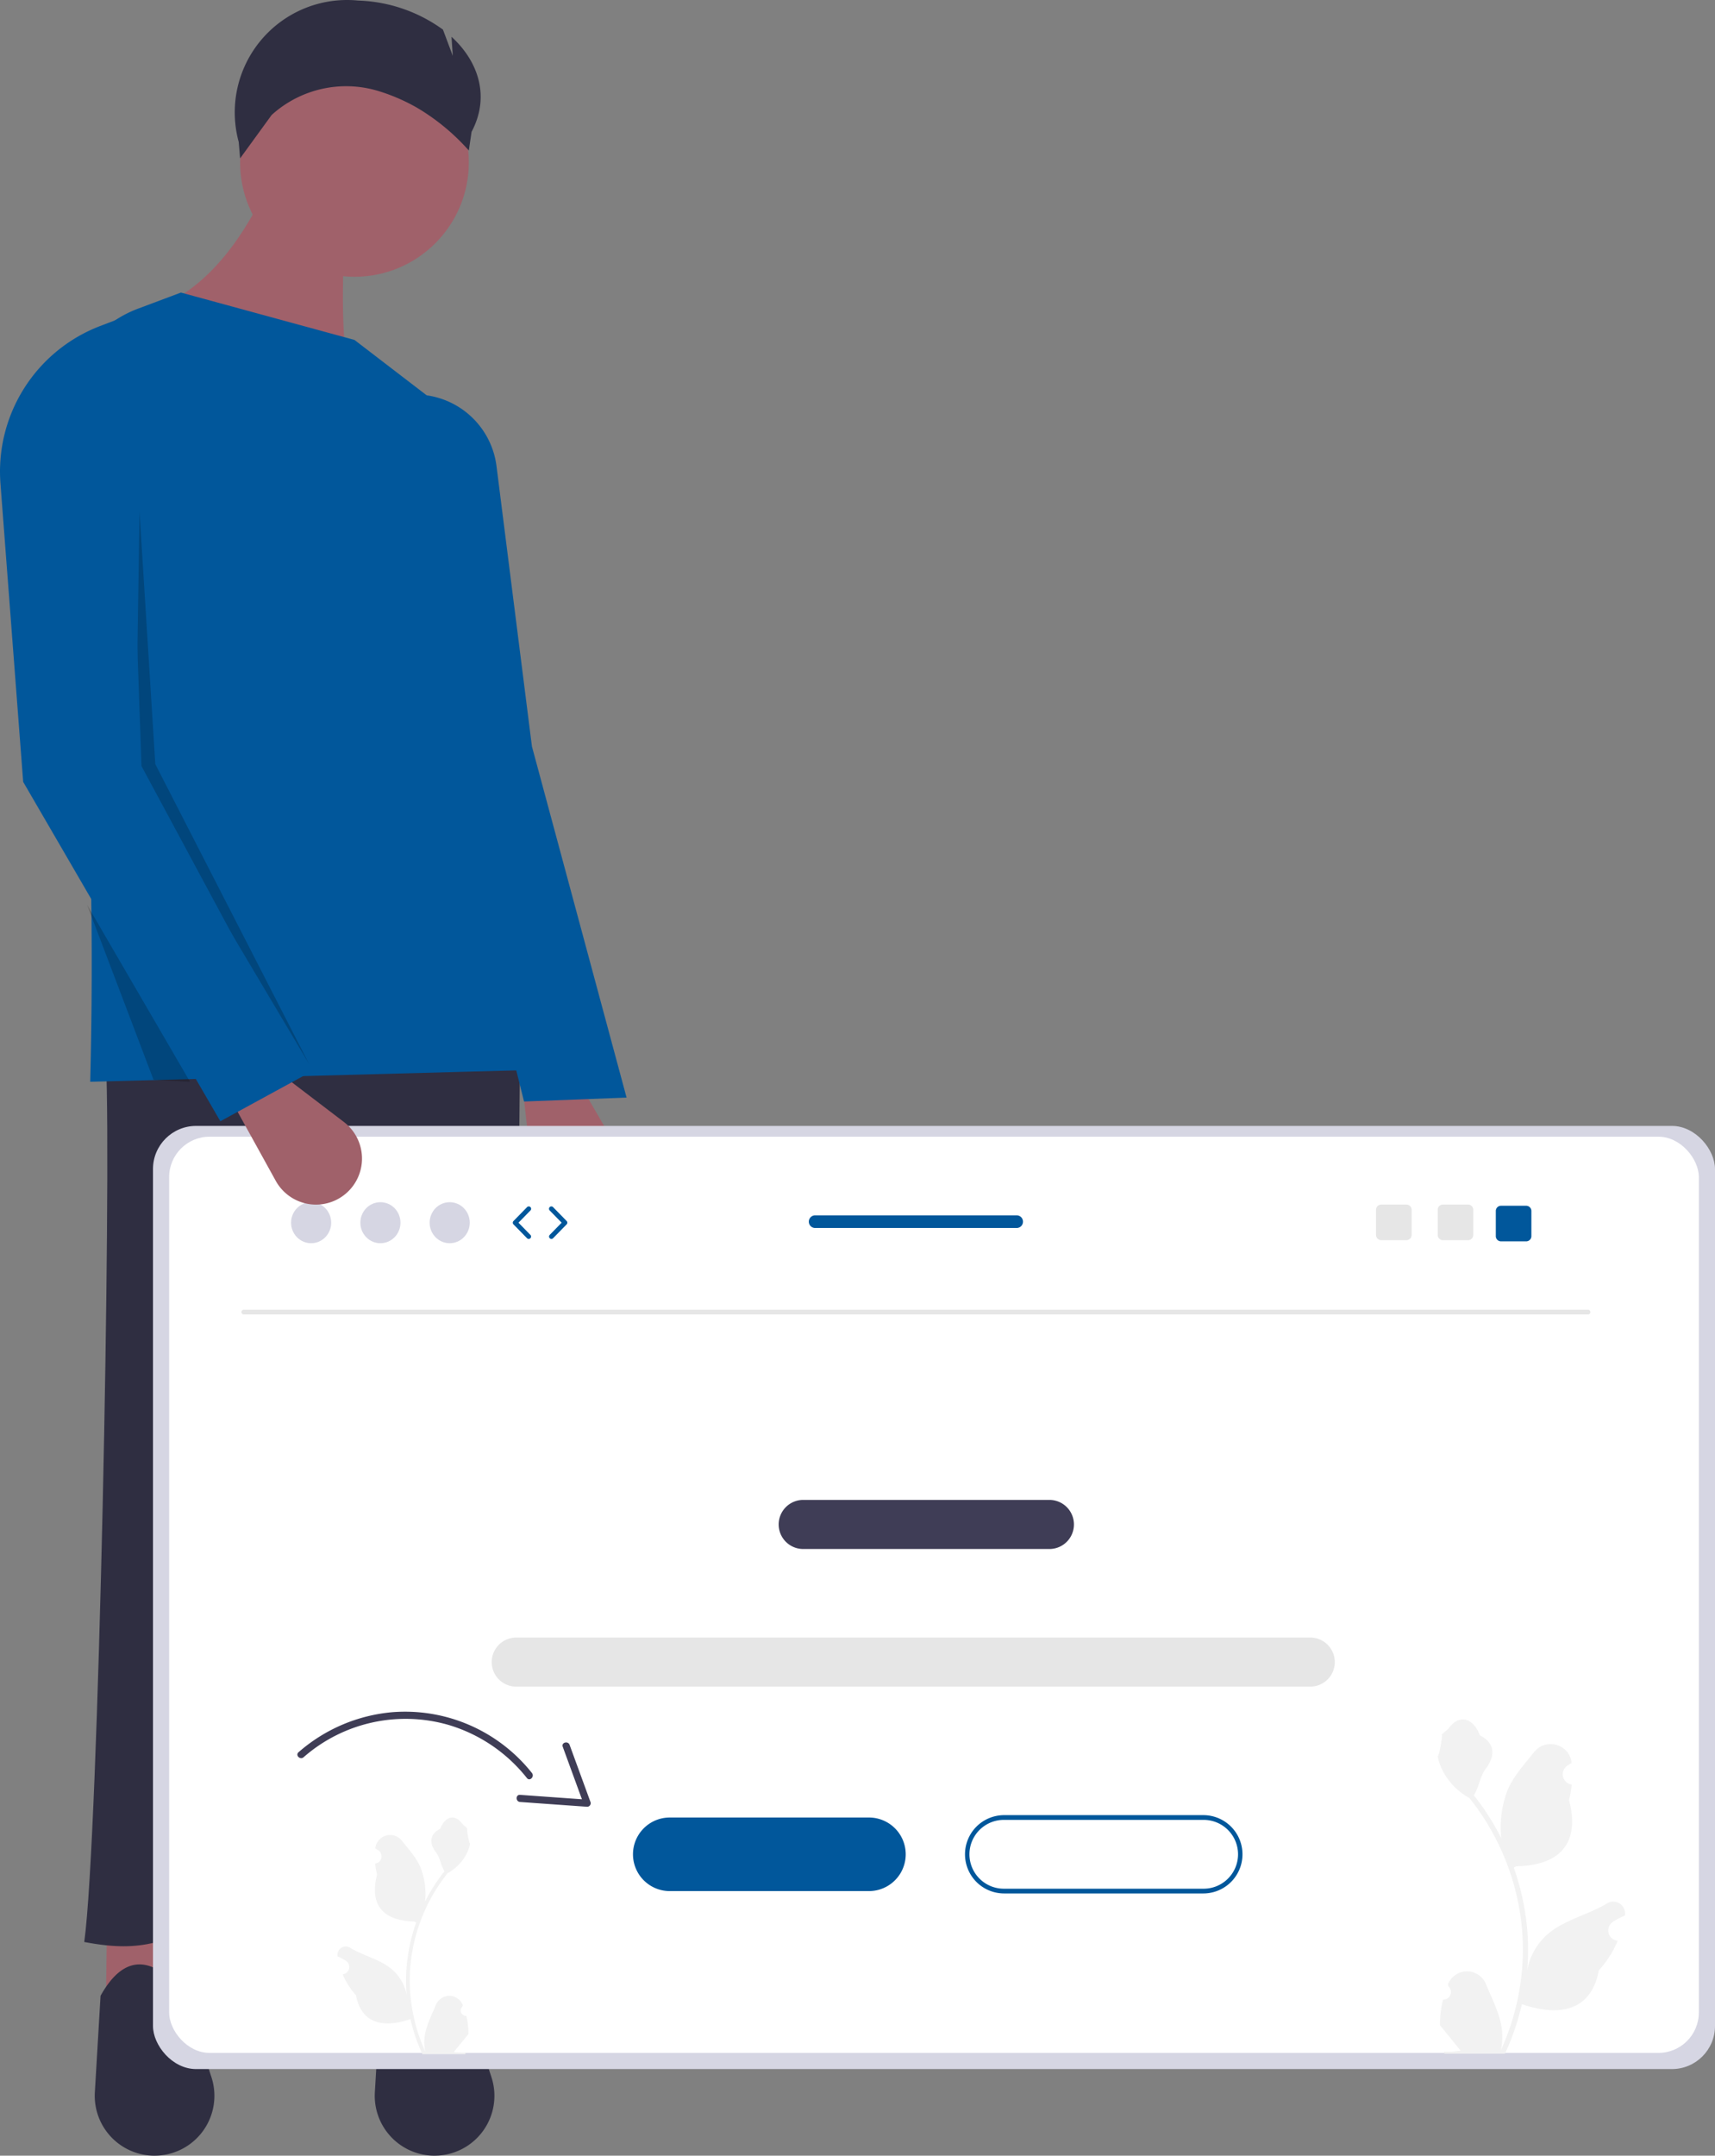 <svg xmlns="http://www.w3.org/2000/svg" width="636.807" height="799.969" viewBox="0 0 636.807 799.969" xmlns:xlink="http://www.w3.org/1999/xlink" role="img" artist="Katerina Limpitsouni" source="https://undraw.co/"><rect x="0" y="0" width="636.807" height="799.969" fill="#808080" stroke="none"/><g transform="translate(-793.193 -266.861)"><path d="M96.019,577.573l-21.966,1.464,2.929-229.909h54.182Z" transform="translate(758.499 429.01)" fill="#a0616a"/><path d="M168.019,577.573l-21.966,1.464,2.929-229.909,35.043.009Z" transform="translate(791.935 429.01)" fill="#a0616a"/><path d="M613.462,769.017c-22.993,10.486-44.605,9.952-65.177,1.114l-10.971-263.24L505.89,767.826c-22.977,5.685-27.914,11.5-51.332,7.026,5.393-39.089,10.131-282.891,8.072-326.537l153.761-7.322Z" transform="translate(369.922 212.672)" fill="#2f2e41"/><path d="M479.433,745.642h0a22.216,22.216,0,0,1-22.178-23.529l2.119-35.807c8.533-15.3,18.891-15.361,30.962-1.106l10.219,31.337a22.217,22.217,0,0,1-21.122,29.1Z" transform="translate(371.156 321.187)" fill="#2f2e41"/><path d="M550.433,745.642h0a22.216,22.216,0,0,1-22.178-23.529l2.119-35.807c8.533-15.3,18.891-15.361,30.962-1.106l10.219,31.337a22.217,22.217,0,0,1-21.122,29.1Z" transform="translate(404.128 321.187)" fill="#2f2e41"/><circle cx="42.467" cy="42.467" r="42.467" transform="translate(882.341 284.637)" fill="#a0616a"/><path d="M543.9,294.82,475.07,267c16.471-8.074,27.655-23.078,36.61-41h30.752C540.965,253.345,539.784,280.052,543.9,294.82Z" transform="translate(379.447 112.828)" fill="#a0616a"/><path d="M623.233,539.478l-164.012,4.393c2-78.754-1.507-159.789-9.729-242.78a42.653,42.653,0,0,1,27.483-44.126l15.927-5.973,64.433,17.573,30.409,23.314a31.129,31.129,0,0,1,12.073,26.869C595.213,385.981,605.493,460.822,623.233,539.478Z" transform="translate(367.473 124.438)" fill="#01579b"/><path d="M587.4,502.743h0a17.078,17.078,0,0,1-17.962-15.164l-3.625-32.644,19.375-5.4,16,27.591A17.078,17.078,0,0,1,587.4,502.743Z" transform="translate(421.589 216.639)" fill="#a0616a"/><path d="M615.754,537.655l-38.074,1.464L548.392,421.968,541.07,276.993h0a30.4,30.4,0,0,1,26.392,26.355l13.146,103.976Z" transform="translate(410.097 136.512)" fill="#01579b"/><path d="M83.017,129.628l-1.464,96.65,64.433,108.365L88.875,223.349Z" transform="translate(761.982 327.077)" opacity="0.2"/><path d="M69.277,229.313l38.19,65.627-13.534-.732Z" transform="translate(756.281 373.369)" opacity="0.2"/><path d="M573.2,190.489l.472,7.081-3.646-9.723a56.6,56.6,0,0,0-31.461-10.788h0a41.712,41.712,0,0,0-44.374,52.492l.507,6.084,11.715-16.108h0a41.185,41.185,0,0,1,39.648-8.893,69.879,69.879,0,0,1,14.67,6.392,80.61,80.61,0,0,1,18.9,15.68l1.018-6.92C587.49,212.919,583.419,199.858,573.2,190.489Z" transform="translate(387.643 90.008)" fill="#2f2e41"/><g transform="translate(850.021 684.417)"><g transform="translate(0 0)"><rect width="580" height="350" rx="16" transform="translate(-0.021 0.27)" fill="#d6d6e3"/><rect width="568" height="340" rx="15" transform="translate(5.979 4.27)" fill="#fff"/></g><g transform="translate(32.85 28.572)"><path d="M634.733,505.6a2.829,2.829,0,0,0,2.05-4.9l-.194-.771.077-.185a7.6,7.6,0,0,1,14.012.052c2.292,5.52,5.209,11.049,5.928,16.885a22.472,22.472,0,0,1-.394,7.729,90.094,90.094,0,0,0,8.2-37.42,86.965,86.965,0,0,0-.539-9.7q-.447-3.961-1.24-7.866a91.143,91.143,0,0,0-18.074-38.628,24.254,24.254,0,0,1-10.088-10.466,18.5,18.5,0,0,1-1.683-5.056c.491.064,1.852-7.415,1.481-7.874.684-1.039,1.909-1.555,2.657-2.568,3.717-5.04,8.839-4.16,11.513,2.689,5.712,2.883,5.767,7.663,2.262,12.261-2.23,2.925-2.536,6.883-4.492,10.015.2.258.411.507.612.765a91.734,91.734,0,0,1,9.574,15.168,38.135,38.135,0,0,1,2.276-17.712c2.179-5.257,6.263-9.684,9.86-14.228,4.32-5.459,13.179-3.076,13.94,3.843q.011.1.022.2-.8.452-1.569.96a3.837,3.837,0,0,0,1.547,6.982l.078.012a38.183,38.183,0,0,1-1.006,5.708c4.614,17.844-5.347,24.343-19.571,24.635-.314.161-.62.322-.934.475a93.63,93.63,0,0,1,5.04,23.718,88.8,88.8,0,0,1-.065,14.339l.024-.169a23.466,23.466,0,0,1,8.011-13.549c6.165-5.064,14.874-6.929,21.524-11a4.4,4.4,0,0,1,6.745,4.284q-.013.089-.027.178a25.773,25.773,0,0,0-2.89,1.393q-.8.452-1.569.96a3.837,3.837,0,0,0,1.547,6.982l.078.012.161.024a38.209,38.209,0,0,1-7.028,11.005c-2.885,15.577-15.277,17.055-28.532,12.519h-.008a93.608,93.608,0,0,1-6.288,18.356H635.3c-.081-.249-.153-.507-.225-.757a25.512,25.512,0,0,0,6.215-.37c-1.666-2.045-3.333-4.106-5-6.151a1.409,1.409,0,0,1-.1-.121c-.845-1.047-1.7-2.085-2.544-3.132h0a37.38,37.38,0,0,1,1.1-9.523Z" transform="translate(-188.619 -209.68)" fill="#f2f2f2"/><path d="M695.712,202.689H196.652a.881.881,0,1,1,0-1.761h499.06a.881.881,0,1,1,0,1.761Z" transform="translate(-195.771 -161.028)" fill="#e6e6e6"/><path d="M605.214,339.084H310.384a9.109,9.109,0,0,0,0,18.218h294.83a9.109,9.109,0,1,0,0-18.218Z" transform="translate(-208.369 -177.524)" fill="#e6e6e6"/><path d="M522.8,281.084H431.384a9.109,9.109,0,1,0,0,18.218H522.8a9.109,9.109,0,0,0,0-18.218Z" transform="translate(-222.817 -170.599)" fill="#3f3d56"/><ellipse cx="7.447" cy="7.613" rx="7.447" ry="7.613" transform="translate(18.403)" fill="#d6d6e3"/><ellipse cx="7.447" cy="7.613" rx="7.447" ry="7.613" transform="translate(44.128)" fill="#d6d6e3"/><ellipse cx="7.447" cy="7.613" rx="7.447" ry="7.613" transform="translate(69.854)" fill="#d6d6e3"/><path d="M316.064,169.463a.878.878,0,0,1-.629-.265l-5.025-5.137a.88.88,0,0,1,0-1.231l5.025-5.136a.881.881,0,1,1,1.259,1.231l-4.422,4.52,4.422,4.521a.881.881,0,0,1-.63,1.5Z" transform="translate(-209.43 -155.834)" fill="#01579b"/><path d="M326.334,169.463a.881.881,0,0,1-.629-1.5l4.422-4.521-4.422-4.52a.881.881,0,1,1,1.259-1.231l5.024,5.136a.88.88,0,0,1,0,1.231l-5.024,5.136A.878.878,0,0,1,326.334,169.463Z" transform="translate(-211.256 -155.834)" fill="#01579b"/><path d="M711.435,156.618h-9.343a1.928,1.928,0,0,0-1.928,1.928V167.9a1.928,1.928,0,0,0,1.928,1.929h9.343a1.936,1.936,0,0,0,1.937-1.928v-9.352a1.936,1.936,0,0,0-1.937-1.929Z" transform="translate(-255.999 -155.737)" fill="#e6e6e6"/><path d="M685.435,156.618h-9.343a1.928,1.928,0,0,0-1.928,1.928V167.9a1.928,1.928,0,0,0,1.929,1.929h9.343a1.936,1.936,0,0,0,1.937-1.928v-9.352a1.936,1.936,0,0,0-1.937-1.929Z" transform="translate(-252.894 -155.737)" fill="#e6e6e6"/><path d="M735.935,157.118h-9.343a1.928,1.928,0,0,0-1.928,1.929V168.4a1.928,1.928,0,0,0,1.929,1.928h9.343a1.935,1.935,0,0,0,1.937-1.928v-9.352a1.935,1.935,0,0,0-1.937-1.929Z" transform="translate(-258.924 -155.796)" fill="#01579b"/><path d="M512.1,161.158H437.413a2.351,2.351,0,1,0,0,4.7H512.1a2.351,2.351,0,1,0,0-4.7Z" transform="translate(-224.344 -156.279)" fill="#01579b"/><path d="M448.462,414.928h-73.97a13.649,13.649,0,1,0,0,27.3h73.97a13.649,13.649,0,0,0,0-27.3Z" transform="translate(-215.482 -186.58)" fill="#01579b"/><path d="M589.461,414.928h-73.97a13.649,13.649,0,0,0,0,27.3h73.97a13.649,13.649,0,0,0,0-27.3Z" transform="translate(-232.318 -186.58)" fill="#fff"/><path d="M589.342,442.987h-73.97a14.53,14.53,0,1,1,0-29.06h73.97a14.53,14.53,0,1,1,0,29.06Zm-73.97-27.3a12.769,12.769,0,1,0,0,25.537h73.97a12.769,12.769,0,1,0,0-25.537Z" transform="translate(-232.199 -186.461)" fill="#01579b"/><path d="M219.76,385.372A60.985,60.985,0,0,1,254.747,370.5a60.145,60.145,0,0,1,51.688,22.6c1.041,1.321-.816,3.2-1.868,1.868a58.28,58.28,0,0,0-29.145-19.735,57.515,57.515,0,0,0-53.794,12c-1.272,1.119-3.147-.742-1.868-1.868Z" transform="translate(-198.585 -181.255)" fill="#3f3d56"/><path d="M331.448,384.186l7.787,21.3a1.328,1.328,0,0,1-1.274,1.672l-24.912-1.775c-1.686-.12-1.7-2.763,0-2.642l24.912,1.776-1.274,1.672-7.787-21.3C328.315,383.29,330.867,382.6,331.448,384.186Z" transform="translate(-209.623 -182.802)" fill="#3f3d56"/><path d="M680.656,475.235a2,2,0,0,1-1.452-3.471l.137-.546-.055-.131a5.378,5.378,0,0,0-9.92.037c-1.623,3.908-3.688,7.822-4.2,11.954a15.9,15.9,0,0,0,.279,5.472,63.786,63.786,0,0,1-5.8-26.492,61.57,61.57,0,0,1,.382-6.868q.316-2.8.878-5.569a64.526,64.526,0,0,1,12.8-27.347,17.171,17.171,0,0,0,7.142-7.41,13.094,13.094,0,0,0,1.191-3.579c-.348.046-1.311-5.25-1.049-5.574-.484-.735-1.352-1.1-1.881-1.818-2.632-3.568-6.258-2.945-8.151,1.9-4.044,2.041-4.083,5.426-1.6,8.681,1.579,2.071,1.8,4.873,3.181,7.091-.143.182-.291.359-.433.542a64.947,64.947,0,0,0-6.778,10.738,27,27,0,0,0-1.612-12.54c-1.543-3.722-4.434-6.856-6.981-10.073a5.541,5.541,0,0,0-9.87,2.721c-.005.047-.01.095-.015.142q.567.32,1.111.679a2.716,2.716,0,0,1-1.1,4.943l-.055.008a27.026,27.026,0,0,0,.713,4.041C644.252,435.4,651.3,440,661.375,440.21c.222.114.439.228.661.336a66.285,66.285,0,0,0-3.568,16.792,62.858,62.858,0,0,0,.046,10.151l-.017-.12a16.612,16.612,0,0,0-5.671-9.593c-4.364-3.585-10.53-4.905-15.239-7.787a3.118,3.118,0,0,0-4.775,3.033l.019.126a18.224,18.224,0,0,1,2.046.986q.567.32,1.111.679a2.716,2.716,0,0,1-1.1,4.943l-.055.009-.114.017a27.05,27.05,0,0,0,4.976,7.791c2.043,11.028,10.816,12.075,20.2,8.863h.006a66.267,66.267,0,0,0,4.452,13h15.9c.057-.177.108-.359.16-.536a18.069,18.069,0,0,1-4.4-.262c1.18-1.448,2.36-2.907,3.54-4.355a1.018,1.018,0,0,0,.074-.086c.6-.741,1.2-1.476,1.8-2.217h0a26.467,26.467,0,0,0-.776-6.742Z" transform="translate(-597.179 -173.268)" fill="#f2f2f2"/></g></g><path d="M530.56,496.253h0a17.078,17.078,0,0,1-22.409-7.1L492.264,460.4l15.815-12.426,25.369,19.329a17.078,17.078,0,0,1-2.889,28.946Z" transform="translate(387.432 215.915)" fill="#a0616a"/><path d="M547.235,538.156l-32.217,17.573L441.8,429.791l-8.438-110.746a57.842,57.842,0,0,1,37.017-58.422l9.495-3.63,5.858,166.94Z" transform="translate(360 127.224)" fill="#01579b"/></g></svg>